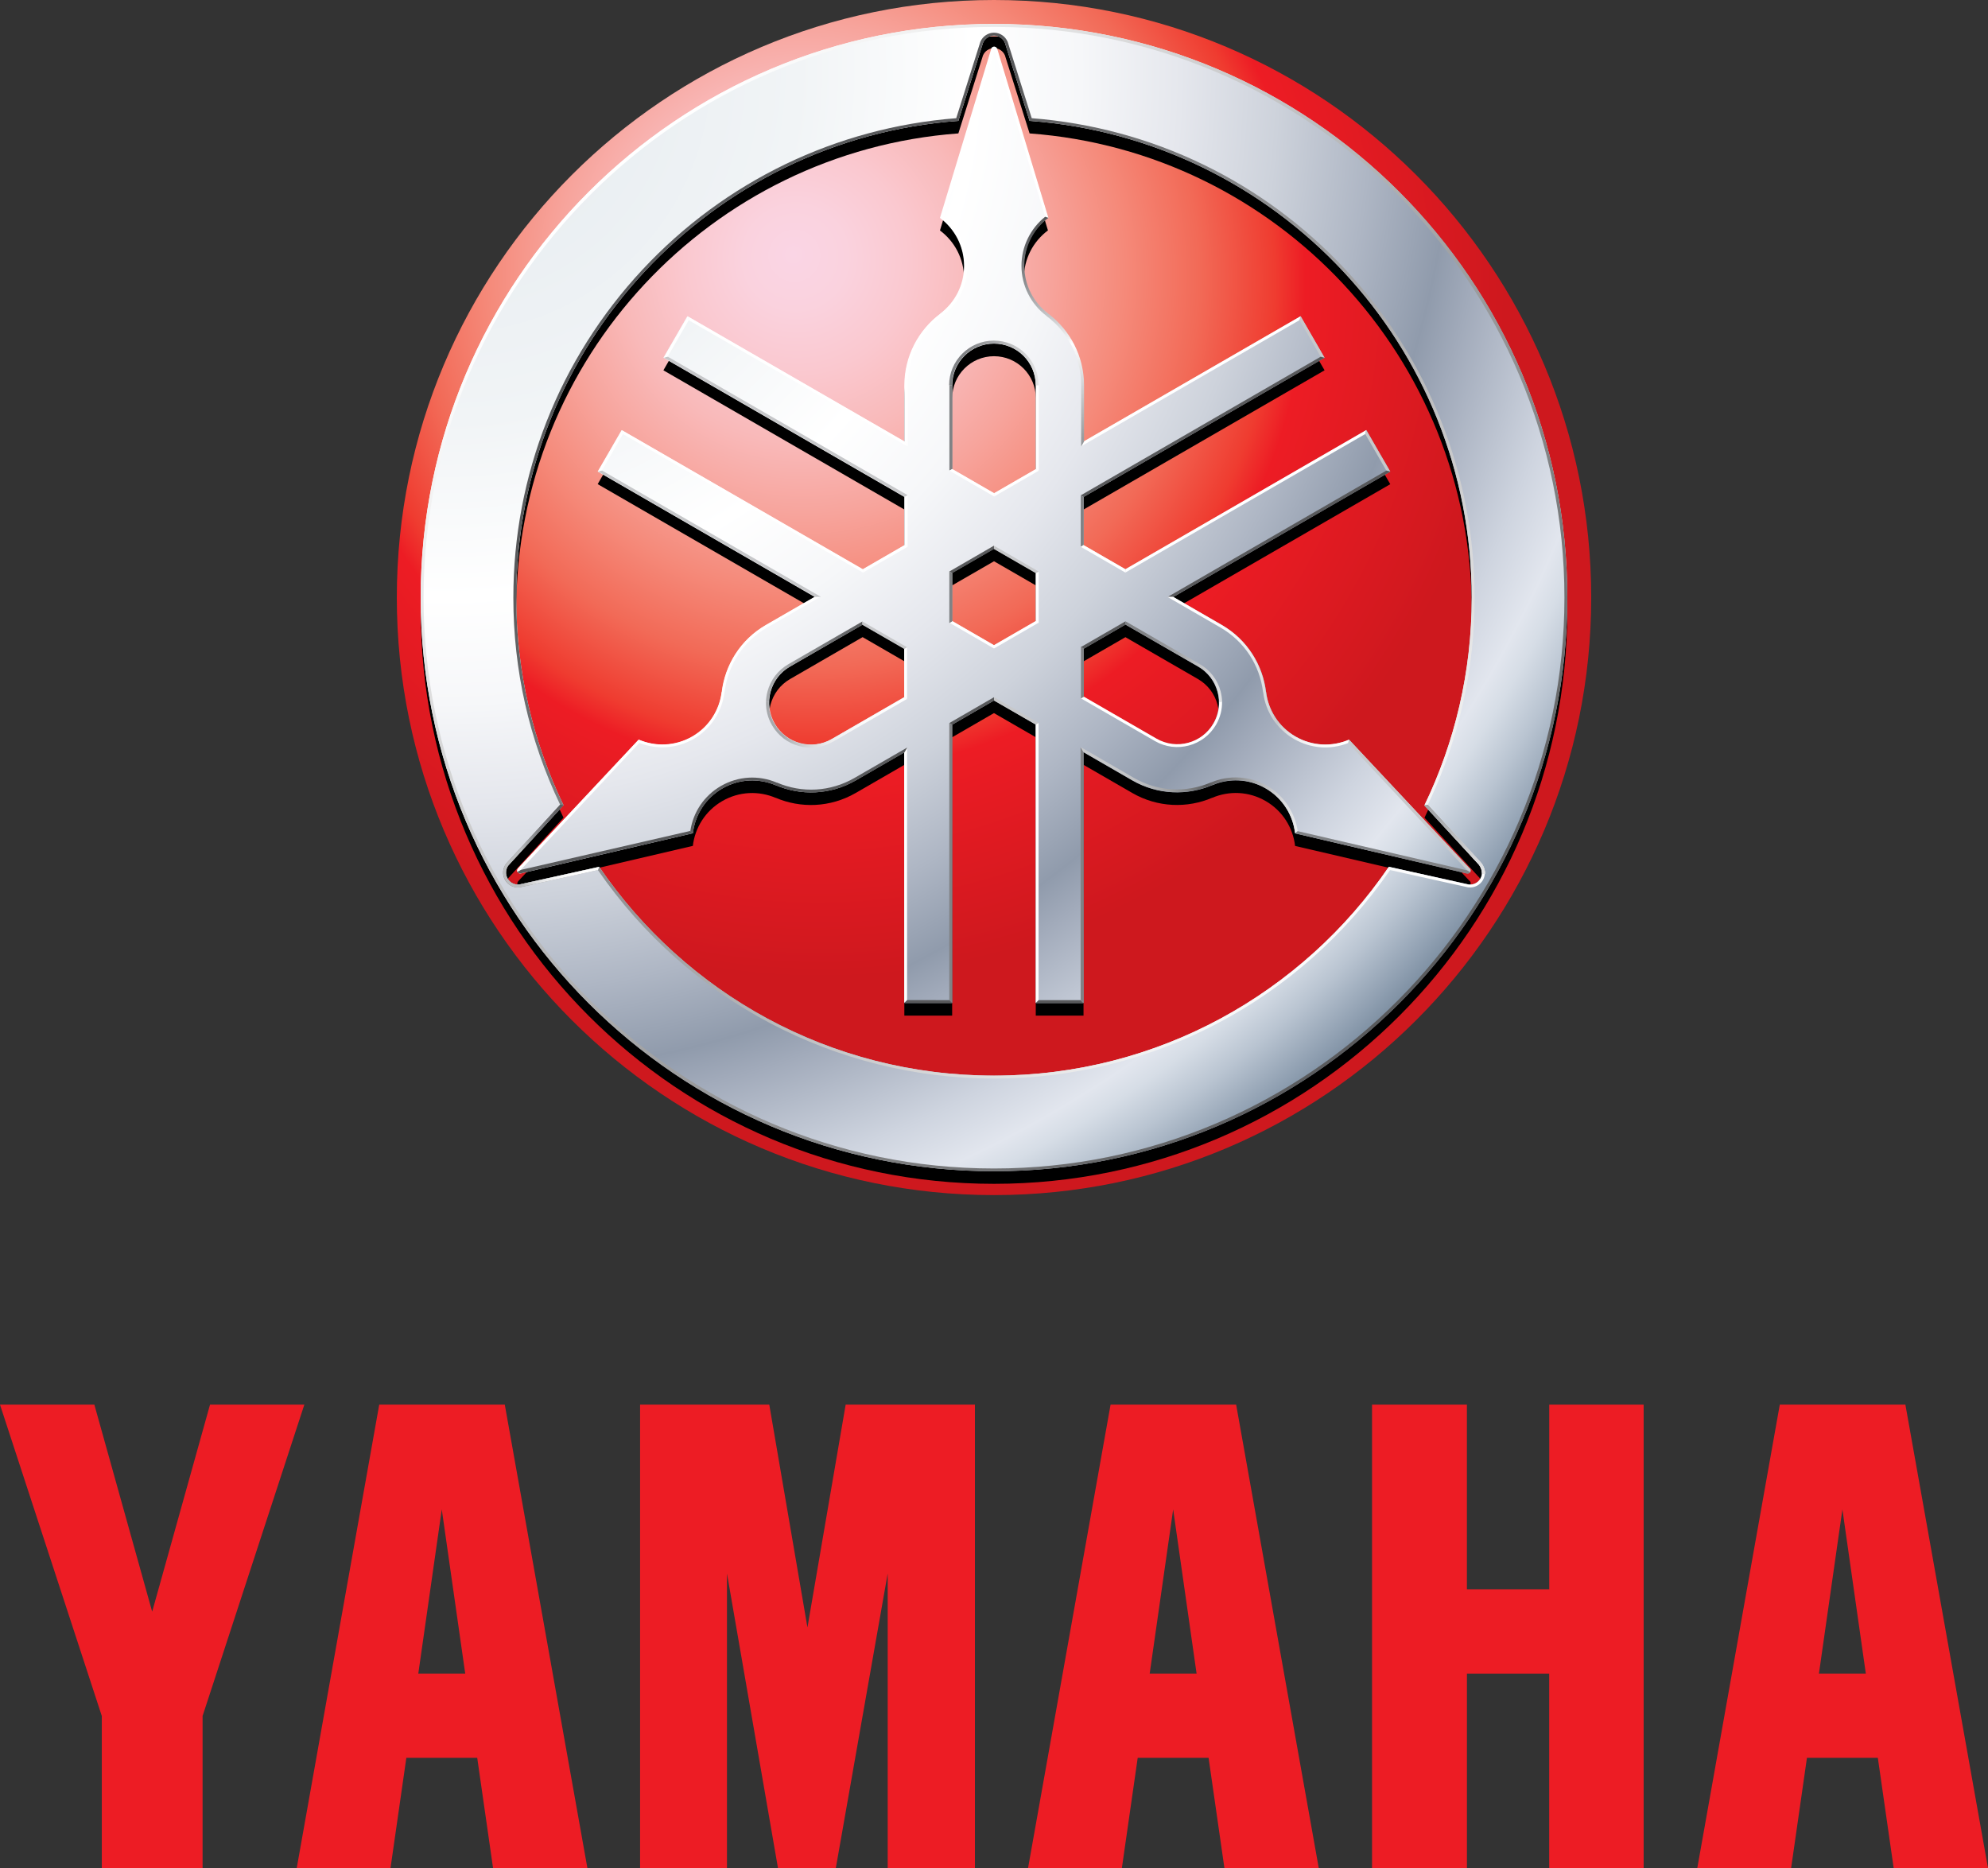 <?xml version="1.0" encoding="utf-8"?>
<!-- Generator: Adobe Illustrator 16.0.0, SVG Export Plug-In . SVG Version: 6.00 Build 0)  -->
<!DOCTYPE svg PUBLIC "-//W3C//DTD SVG 1.1//EN" "http://www.w3.org/Graphics/SVG/1.1/DTD/svg11.dtd">
<svg version="1.1" id="Layer_1" xmlns="http://www.w3.org/2000/svg" xmlns:xlink="http://www.w3.org/1999/xlink" x="0px" y="0px"
	 width="143.236px" height="134.59px" viewBox="231.302 287.965 143.236 134.59"
	 enable-background="new 231.302 287.965 143.236 134.59" xml:space="preserve">
<rect x="231.302" y="287.965" width="143.236" height="134.59" fill="#333333" stroke="none"/>
<g>
	<polygon fill="#ED1C24" points="330.158,389.167 330.158,422.555 336.995,422.555 336.995,408.549 342.922,408.549 
		342.922,422.555 349.727,422.555 349.727,389.167 342.926,389.167 342.926,402.468 336.993,402.468 336.993,389.167 	"/>
	<polygon fill="#ED1C24" points="277.42,389.167 277.42,422.555 283.68,422.555 283.68,401.328 287.356,422.555 291.523,422.555 
		295.261,401.328 295.261,422.555 301.545,422.555 301.545,389.167 292.232,389.167 289.479,405.219 286.729,389.167 	"/>
	<polygon fill="#ED1C24" points="238.101,389.167 242.266,404.083 246.433,389.167 253.229,389.167 245.898,411.599 
		245.898,422.555 238.637,422.555 238.637,411.599 231.302,389.167 	"/>
	<path fill="#ED1C24" d="M267.672,389.167h-9.047l-5.944,33.388h6.757l1.141-7.942h5.107l1.141,7.942h6.797L267.672,389.167z
		 M263.132,396.713l1.69,11.833h-3.382L263.132,396.713z"/>
	<path fill="#ED1C24" d="M320.367,389.167h-9.048l-5.946,33.388h6.76l1.141-7.942h5.107l1.141,7.942h6.797L320.367,389.167z
		 M315.829,396.713l1.688,11.833h-3.38L315.829,396.713z"/>
	<path fill="#ED1C24" d="M368.586,389.167h-9.05l-5.944,33.388h6.761l1.14-7.942h5.108l1.141,7.942h6.797L368.586,389.167z
		 M364.048,396.713l1.688,11.833h-3.38L364.048,396.713z"/>
	<g>
		<g>
			
				<radialGradient id="SVGID_1_" cx="-3374.334" cy="4016.056" r="385.537" fx="-3389.877" fy="4038.26" gradientTransform="matrix(0.128 0 0 -0.128 722.365 823.173)" gradientUnits="userSpaceOnUse">
				<stop  offset="0" style="stop-color:#FAD5E5"/>
				<stop  offset="0.076" style="stop-color:#FAD2DE"/>
				<stop  offset="0.165" style="stop-color:#FAC8CF"/>
				<stop  offset="0.261" style="stop-color:#F9B9B9"/>
				<stop  offset="0.36" style="stop-color:#F7A49C"/>
				<stop  offset="0.464" style="stop-color:#F58A7A"/>
				<stop  offset="0.57" style="stop-color:#F26A57"/>
				<stop  offset="0.676" style="stop-color:#EF3C30"/>
				<stop  offset="0.719" style="stop-color:#ED1C24"/>
				<stop  offset="1" style="stop-color:#CE181E"/>
			</radialGradient>
			<path fill="url(#SVGID_1_)" d="M259.893,331.019c0-23.775,19.264-43.054,43.028-43.054c23.76,0,43.028,19.279,43.028,43.054
				s-19.269,43.05-43.028,43.05C279.157,374.069,259.893,354.794,259.893,331.019z"/>
		</g>
		<path d="M302.921,373.257c22.812,0,41.306-18.505,41.306-41.331c0-22.824-18.494-41.331-41.306-41.331
			c-22.813,0-41.307,18.507-41.307,41.331C261.615,354.752,280.108,373.257,302.921,373.257z M337.967,352.171
			c-0.176,0.308-0.512,0.464-0.844,0.426l-5.755-1.276c-6.2,9.083-16.626,15.045-28.447,15.045
			c-11.821,0-22.249-5.962-28.447-15.042l-5.749,1.269c-0.332,0.042-0.673-0.113-0.852-0.423c-0.174-0.306-0.145-0.675,0.052-0.942
			l3.978-4.349c-2.182-4.521-3.406-9.595-3.406-14.954c0-18.158,14.045-33.031,31.856-34.348l1.773-5.617
			c0.13-0.308,0.436-0.527,0.794-0.527c0.353,0,0.657,0.215,0.787,0.52l1.777,5.625c17.814,1.313,31.857,16.19,31.857,34.348
			c0,5.359-1.223,10.431-3.403,14.954l3.972,4.341C338.109,351.488,338.146,351.863,337.967,352.171z"/>
		<path d="M337.16,351.411l-8.655-9.244c-1.207,0.52-2.632,0.482-3.857-0.225c-1.223-0.705-1.965-1.92-2.122-3.22l-0.001,0.015
			c-0.234-1.95-1.353-3.77-3.182-4.829l-3.506-2.027l15.635-9.031l-1.721-2.986l-17.361,10.029l-3.016-1.742v-3.475l17.364-10.031
			l-1.724-2.983l-15.642,9.037v-4.052c0-2.121-1.018-4-2.59-5.178l0.015,0.005c-1.046-0.787-1.726-2.039-1.726-3.449
			c0-1.416,0.681-2.669,1.731-3.456l0.004-0.007l-3.674-12.114c-0.018-0.095-0.096-0.215-0.215-0.215
			c-0.121,0-0.215,0.096-0.215,0.215l-3.675,12.121c1.054,0.787,1.736,2.041,1.736,3.456c0,1.41-0.681,2.662-1.727,3.449
			l0.015-0.005c-1.573,1.178-2.592,3.057-2.592,5.178v4.044l-15.637-9.031l-1.722,2.985l17.358,10.027v3.484l-3.011,1.736
			l-17.36-10.029l-1.722,2.983l15.643,9.035l-3.528,2.037l0.021-0.009c-1.835,1.06-2.952,2.881-3.182,4.833l-0.007-0.015
			c-0.156,1.299-0.898,2.514-2.119,3.219c-1.225,0.707-2.653,0.744-3.859,0.225l-0.011,0.003l-8.645,9.239
			c-0.076,0.063-0.137,0.189-0.082,0.293c0.063,0.104,0.193,0.139,0.297,0.08l12.329-2.877c0.152-1.302,0.898-2.523,2.123-3.23
			c1.221-0.707,2.644-0.744,3.848-0.228l-0.011-0.011c1.805,0.774,3.937,0.716,5.77-0.341l3.508-2.026v18.065h3.445v-20.054
			l3.013-1.742l3.011,1.738v20.058h3.441v-18.069l3.509,2.026c1.833,1.059,3.972,1.117,5.774,0.341l-0.013,0.011
			c1.206-0.516,2.628-0.479,3.851,0.23c1.223,0.705,1.969,1.925,2.122,3.228l0.006,0.009l12.321,2.872
			c0.093,0.035,0.233,0.024,0.293-0.08C337.297,351.6,337.264,351.47,337.16,351.411z M302.921,335.36l-3.013-1.74v-3.48
			l3.013-1.738l3.011,1.738v3.48L302.921,335.36z M299.909,316.646c0-1.666,1.349-3.017,3.013-3.017
			c1.662,0,3.011,1.351,3.011,3.017v6.04l-3.011,1.736l-3.013-1.742V316.646z M291.238,342.109c-1.44,0.831-3.284,0.338-4.115-1.102
			c-0.831-1.443-0.337-3.285,1.104-4.118l5.226-3.02l3.011,1.74v3.484L291.238,342.109z M318.72,341.007
			c-0.833,1.44-2.675,1.933-4.118,1.102l-5.228-3.02v-3.475l3.016-1.742l5.226,3.017
			C319.058,337.722,319.551,339.564,318.72,341.007z M319.339,333.905c0,0,0.003,0,0.004,0.002l0.016,0.009L319.339,333.905z
			 M312.902,345.103l-0.021-0.011l0,0L312.902,345.103z M292.961,345.096c-0.002,0-0.002,0-0.005,0l-0.015,0.011L292.961,345.096z"
			/>
		
			<radialGradient id="SVGID_2_" cx="-4786.388" cy="4062.165" r="1527.258" gradientTransform="matrix(0.064 0 0 -0.064 569.925 553.042)" gradientUnits="userSpaceOnUse">
			<stop  offset="0" style="stop-color:#E3EAEE"/>
			<stop  offset="0.258" style="stop-color:#F1F4F6"/>
			<stop  offset="0.388" style="stop-color:#FFFFFF"/>
			<stop  offset="0.466" style="stop-color:#F6F7F9"/>
			<stop  offset="0.54" style="stop-color:#E5E7ED"/>
			<stop  offset="0.612" style="stop-color:#CDD2DB"/>
			<stop  offset="0.682" style="stop-color:#AEB6C4"/>
			<stop  offset="0.742" style="stop-color:#909BAC"/>
			<stop  offset="0.77" style="stop-color:#A1AABA"/>
			<stop  offset="0.848" style="stop-color:#CED4DF"/>
			<stop  offset="0.888" style="stop-color:#E2E6EE"/>
			<stop  offset="0.905" style="stop-color:#D6DDE6"/>
			<stop  offset="0.933" style="stop-color:#B9C4D1"/>
			<stop  offset="0.968" style="stop-color:#8E9EB0"/>
			<stop  offset="1" style="stop-color:#667A8E"/>
		</radialGradient>
		<path fill="url(#SVGID_2_)" d="M302.921,372.348c22.812,0,41.306-18.503,41.306-41.329s-18.494-41.331-41.306-41.331
			c-22.813,0-41.307,18.505-41.307,41.331C261.614,353.845,280.108,372.348,302.921,372.348z M337.967,351.262
			c-0.176,0.308-0.512,0.464-0.844,0.427l-5.755-1.276c-6.2,9.083-16.626,15.047-28.447,15.047c-11.821,0-22.249-5.96-28.447-15.043
			l-5.749,1.271c-0.332,0.043-0.673-0.113-0.852-0.423c-0.174-0.306-0.145-0.677,0.052-0.944l3.978-4.347
			c-2.182-4.521-3.406-9.597-3.406-14.954c0-18.158,14.045-33.033,31.856-34.348l1.773-5.617c0.13-0.31,0.436-0.527,0.794-0.527
			c0.353,0,0.657,0.213,0.787,0.52l1.777,5.625c17.814,1.315,31.857,16.19,31.857,34.348c0,5.357-1.223,10.43-3.403,14.954
			l3.972,4.339C338.109,350.58,338.146,350.954,337.967,351.262z"/>
		
			<linearGradient id="SVGID_3_" gradientUnits="userSpaceOnUse" x1="-3694.489" y1="4112.57" x2="-3245.231" y2="3663.312" gradientTransform="matrix(0.128 0 0 -0.128 747.555 829.339)">
			<stop  offset="0" style="stop-color:#FFFFFF"/>
			<stop  offset="1" style="stop-color:#58595B"/>
		</linearGradient>
		<path fill="url(#SVGID_3_)" d="M302.919,372.352c22.813,0,41.308-18.505,41.308-41.331c0-22.824-18.494-41.331-41.308-41.331
			c-22.812,0-41.308,18.506-41.308,41.331C261.611,353.847,280.107,372.352,302.919,372.352z M261.819,331.028
			c0-22.675,18.438-41.123,41.101-41.123s41.1,18.448,41.1,41.123c0,22.675-18.438,41.123-41.1,41.123
			S261.819,353.704,261.819,331.028z"/>
		
			<linearGradient id="SVGID_4_" gradientUnits="userSpaceOnUse" x1="-3288.532" y1="3680.763" x2="-3628.573" y2="4020.804" gradientTransform="matrix(0.128 0 0 -0.128 747.555 829.339)">
			<stop  offset="0" style="stop-color:#FFFFFF"/>
			<stop  offset="1" style="stop-color:#58595B"/>
		</linearGradient>
		<path fill="url(#SVGID_4_)" d="M338.062,350.175l-3.882-4.239c2.233-4.677,3.369-9.693,3.369-14.915
			c0-8.807-3.303-17.199-9.306-23.633c-5.938-6.367-13.958-10.233-22.604-10.908l-1.732-5.493l-0.003-0.013l-0.006-0.007
			c-0.169-0.394-0.551-0.646-0.979-0.646c-0.43,0-0.816,0.26-0.981,0.653c-0.007,0.019-1.477,4.667-1.74,5.506
			c-8.645,0.675-16.667,4.542-22.603,10.908c-6.003,6.438-9.306,14.826-9.306,23.633c0,5.222,1.135,10.238,3.369,14.917
			l-3.885,4.245l-0.007,0.007l-0.006,0.011c-0.254,0.341-0.28,0.801-0.067,1.169c0.215,0.375,0.629,0.579,1.056,0.525
			c0.019-0.002,4.771-1.054,5.632-1.245c6.478,9.408,17.134,15.02,28.538,15.02c11.406,0,22.062-5.612,28.538-15.021l5.621,1.247
			l0.011,0.001h0.012c0.424,0.048,0.835-0.159,1.047-0.526C338.362,350.997,338.332,350.535,338.062,350.175z M337.965,351.266
			c-0.174,0.309-0.512,0.464-0.842,0.427l-5.755-1.276c-6.2,9.083-16.626,15.045-28.449,15.045
			c-11.819,0-22.247-5.962-28.445-15.043l-5.751,1.271c-0.33,0.042-0.671-0.115-0.85-0.423c-0.178-0.306-0.145-0.675,0.052-0.942
			l3.978-4.349c-2.182-4.523-3.406-9.595-3.406-14.954c0-18.158,14.043-33.031,31.856-34.348l1.773-5.617
			c0.13-0.308,0.436-0.527,0.792-0.527c0.354,0,0.659,0.215,0.789,0.52l1.777,5.625c17.814,1.313,31.857,16.19,31.857,34.348
			c0,5.359-1.223,10.431-3.404,14.954l3.971,4.341C338.109,350.583,338.144,350.958,337.965,351.266z"/>
		
			<linearGradient id="SVGID_5_" gradientUnits="userSpaceOnUse" x1="-4455.709" y1="3725.483" x2="-4455.709" y2="3769.494" gradientTransform="matrix(-0.128 0 0 -0.128 -235.999 829.351)">
			<stop  offset="0" style="stop-color:#FFFFFF"/>
			<stop  offset="1" style="stop-color:#808285"/>
		</linearGradient>
		<path fill="url(#SVGID_5_)" d="M334.181,345.957l-0.264,0.037l3.944,4.271c0,0,0.224,0.308,0.224,0.653h0.225
			c0.015-0.401-0.358-0.869-0.366-0.876C337.781,349.86,334.181,345.957,334.181,345.957z"/>
		
			<linearGradient id="SVGID_6_" gradientUnits="userSpaceOnUse" x1="-4702.219" y1="3144.569" x2="-4596.491" y2="3144.569" gradientTransform="matrix(0.064 0 0 -0.064 569.925 553.042)">
			<stop  offset="0" style="stop-color:#BCBEC0"/>
			<stop  offset="0.05" style="stop-color:#CACCCD"/>
			<stop  offset="0.137" style="stop-color:#DCDDDF"/>
			<stop  offset="0.239" style="stop-color:#EAEBEC"/>
			<stop  offset="0.364" style="stop-color:#F4F5F5"/>
			<stop  offset="0.537" style="stop-color:#FCFCFC"/>
			<stop  offset="1" style="stop-color:#FFFFFF"/>
		</linearGradient>
		<path fill="url(#SVGID_6_)" d="M267.7,351.37c0.211,0.375,0.627,0.579,1.056,0.525c0.017-0.002,4.77-1.054,5.632-1.245
			l0.091-0.233l-5.751,1.272c-0.33,0.042-0.672-0.115-0.85-0.423L267.7,351.37z"/>
		
			<linearGradient id="SVGID_7_" gradientUnits="userSpaceOnUse" x1="-4704.435" y1="3183.625" x2="-4636.641" y2="3183.625" gradientTransform="matrix(0.064 0 0 -0.064 569.925 553.042)">
			<stop  offset="0" style="stop-color:#BCBEC0"/>
			<stop  offset="0.056" style="stop-color:#ACAEB0"/>
			<stop  offset="0.169" style="stop-color:#929497"/>
			<stop  offset="0.29" style="stop-color:#7E7F82"/>
			<stop  offset="0.421" style="stop-color:#6E6F72"/>
			<stop  offset="0.566" style="stop-color:#626365"/>
			<stop  offset="0.738" style="stop-color:#5A5B5E"/>
			<stop  offset="1" style="stop-color:#58595B"/>
		</linearGradient>
		<path fill="url(#SVGID_7_)" d="M267.878,351.266c-0.176-0.306-0.145-0.677,0.052-0.944l3.978-4.347l-0.245-0.039l-3.885,4.247
			l-0.007,0.007l-0.007,0.007c-0.252,0.345-0.278,0.802-0.063,1.173L267.878,351.266z"/>
		
			<linearGradient id="SVGID_8_" gradientUnits="userSpaceOnUse" x1="-4455.709" y1="3725.483" x2="-4455.709" y2="3769.494" gradientTransform="matrix(-0.128 0 0 -0.128 -235.999 829.351)">
			<stop  offset="0" style="stop-color:#FFFFFF"/>
			<stop  offset="1" style="stop-color:#A7A9AC"/>
		</linearGradient>
		<path fill="url(#SVGID_8_)" d="M334.181,345.957l-0.264,0.037l3.944,4.271c0,0,0.224,0.308,0.224,0.653h0.225
			c0.015-0.401-0.358-0.869-0.366-0.876C337.781,349.86,334.181,345.957,334.181,345.957z"/>
		
			<radialGradient id="SVGID_9_" cx="-4786.293" cy="4062.181" r="1527.29" gradientTransform="matrix(0.064 0 0 -0.064 569.925 553.042)" gradientUnits="userSpaceOnUse">
			<stop  offset="0" style="stop-color:#E3EAEE"/>
			<stop  offset="0.258" style="stop-color:#F1F4F6"/>
			<stop  offset="0.388" style="stop-color:#FFFFFF"/>
			<stop  offset="0.466" style="stop-color:#F6F7F9"/>
			<stop  offset="0.54" style="stop-color:#E5E7ED"/>
			<stop  offset="0.612" style="stop-color:#CDD2DB"/>
			<stop  offset="0.682" style="stop-color:#AEB6C4"/>
			<stop  offset="0.742" style="stop-color:#909BAC"/>
			<stop  offset="0.77" style="stop-color:#A1AABA"/>
			<stop  offset="0.848" style="stop-color:#CED4DF"/>
			<stop  offset="0.888" style="stop-color:#E2E6EE"/>
			<stop  offset="0.905" style="stop-color:#D6DDE6"/>
			<stop  offset="0.933" style="stop-color:#B9C4D1"/>
			<stop  offset="0.968" style="stop-color:#8E9EB0"/>
			<stop  offset="1" style="stop-color:#667A8E"/>
		</radialGradient>
		<path fill="url(#SVGID_9_)" d="M337.16,350.505l-8.655-9.246c-1.207,0.52-2.632,0.482-3.857-0.226
			c-1.223-0.702-1.965-1.917-2.122-3.217l-0.001,0.015c-0.234-1.952-1.353-3.77-3.182-4.831l-3.506-2.025l15.635-9.031l-1.721-2.986
			l-17.361,10.025l-3.016-1.74v-3.476l17.364-10.029l-1.724-2.983l-15.642,9.035v-4.052c0-2.117-1.018-3.996-2.59-5.174l0.015,0.002
			c-1.046-0.783-1.726-2.037-1.726-3.447c0-1.414,0.681-2.669,1.731-3.454l0.004-0.009l-3.674-12.112
			c-0.018-0.097-0.096-0.215-0.215-0.215c-0.121,0-0.215,0.096-0.215,0.215l-3.675,12.121c1.054,0.785,1.736,2.041,1.736,3.454
			c0,1.41-0.681,2.664-1.727,3.447l0.015-0.002c-1.573,1.178-2.592,3.057-2.592,5.174v4.048l-15.637-9.034l-1.722,2.986
			l17.358,10.029v3.48l-3.011,1.74l-17.36-10.029l-1.722,2.981l15.643,9.037l-3.528,2.037l0.021-0.011
			c-1.835,1.058-2.952,2.881-3.182,4.835l-0.007-0.019c-0.156,1.302-0.898,2.515-2.119,3.22c-1.225,0.708-2.653,0.746-3.859,0.227
			h-0.011l-8.645,9.242c-0.076,0.063-0.137,0.189-0.082,0.293c0.063,0.102,0.193,0.137,0.297,0.078l12.329-2.879
			c0.152-1.302,0.898-2.521,2.123-3.228c1.221-0.705,2.644-0.742,3.848-0.23l-0.011-0.011c1.805,0.776,3.937,0.718,5.77-0.337
			l3.508-2.026v18.065h3.445v-20.058l3.013-1.74l3.011,1.738v20.06h3.441v-18.071l3.509,2.028c1.833,1.057,3.972,1.113,5.774,0.339
			l-0.013,0.013c1.206-0.518,2.628-0.479,3.851,0.227c1.223,0.708,1.969,1.925,2.122,3.231l0.006,0.008l12.321,2.872
			c0.093,0.033,0.233,0.024,0.293-0.078C337.297,350.695,337.264,350.564,337.16,350.505z M302.921,334.455l-3.013-1.74v-3.48
			l3.013-1.74l3.011,1.74v3.48L302.921,334.455z M299.909,315.736c0-1.666,1.349-3.013,3.013-3.013c1.662,0,3.011,1.347,3.011,3.013
			v6.041l-3.011,1.74l-3.013-1.744V315.736z M291.238,341.204c-1.44,0.831-3.284,0.337-4.115-1.105
			c-0.831-1.439-0.337-3.284,1.104-4.115l5.226-3.02l3.011,1.736v3.484L291.238,341.204z M318.72,340.098
			c-0.833,1.443-2.675,1.937-4.118,1.105l-5.228-3.022v-3.475l3.016-1.744l5.226,3.02
			C319.058,336.814,319.551,338.659,318.72,340.098z M319.339,332.997c0,0,0.003,0.003,0.004,0.003l0.016,0.008L319.339,332.997z
			 M312.902,344.194l-0.021-0.007l0,0L312.902,344.194z M292.961,344.187c-0.002,0.003-0.002,0.003-0.005,0.003l-0.015,0.007
			L292.961,344.187z"/>
		<polygon fill="#FFFFFF" points="302.919,334.688 299.699,332.826 299.907,332.707 302.919,334.447 		"/>
		<polygon fill="#FFFFFF" points="306.138,332.826 302.919,334.688 302.919,334.447 305.931,332.707 		"/>
		<polygon fill="#FFFFFF" points="306.138,332.859 306.138,329.142 305.931,329.26 305.931,332.737 		"/>
		<polygon fill="#C7C8CA" points="306.138,329.142 302.917,327.279 302.917,327.52 305.931,329.26 		"/>
		<polygon fill="#58595B" points="299.699,329.142 302.917,327.279 302.917,327.52 299.907,329.26 		"/>
		<polygon fill="#808285" points="299.699,332.859 299.699,329.142 299.907,329.26 299.907,332.737 		"/>
		
			<linearGradient id="SVGID_10_" gradientUnits="userSpaceOnUse" x1="-4409.168" y1="3318.162" x2="-4250.847" y2="3318.162" gradientTransform="matrix(0.064 0 0 -0.064 569.925 553.042)">
			<stop  offset="0" style="stop-color:#A7A9AC"/>
			<stop  offset="0.028" style="stop-color:#B0B2B5"/>
			<stop  offset="0.109" style="stop-color:#C7C9CB"/>
			<stop  offset="0.201" style="stop-color:#DBDCDD"/>
			<stop  offset="0.307" style="stop-color:#EAEAEB"/>
			<stop  offset="0.434" style="stop-color:#F4F4F5"/>
			<stop  offset="0.604" style="stop-color:#FCFCFC"/>
			<stop  offset="1" style="stop-color:#FFFFFF"/>
		</linearGradient>
		<path fill="url(#SVGID_10_)" d="M286.492,338.547c-0.011,0.583,0.134,1.156,0.434,1.67c0.887,1.54,2.861,2.07,4.4,1.18l5.33-3.076
			l-0.208-0.119l-5.226,3.017c-1.439,0.831-3.285,0.337-4.118-1.106c-0.286-0.492-0.416-1.035-0.404-1.566H286.492L286.492,338.547z
			"/>
		
			<linearGradient id="SVGID_11_" gradientUnits="userSpaceOnUse" x1="-4409.175" y1="3386.254" x2="-4300.879" y2="3386.254" gradientTransform="matrix(0.064 0 0 -0.064 569.925 553.042)">
			<stop  offset="0" style="stop-color:#A7A9AC"/>
			<stop  offset="0.17" style="stop-color:#919395"/>
			<stop  offset="0.395" style="stop-color:#797B7D"/>
			<stop  offset="0.614" style="stop-color:#68696B"/>
			<stop  offset="0.82" style="stop-color:#5C5D5F"/>
			<stop  offset="1" style="stop-color:#58595B"/>
		</linearGradient>
		<path fill="url(#SVGID_11_)" d="M286.7,338.547c0.022-1.018,0.56-2,1.506-2.547l5.231-3.018v-0.241l-5.335,3.08
			c-0.744,0.43-1.276,1.124-1.499,1.955c-0.069,0.256-0.105,0.512-0.111,0.771H286.7L286.7,338.547z"/>
		<path fill="#FFFFFF" d="M319.351,338.508c0.014,0.581-0.134,1.156-0.431,1.671c-0.891,1.536-2.864,2.066-4.4,1.18l-5.331-3.076
			l0.208-0.123l5.229,3.019c1.438,0.831,3.283,0.339,4.116-1.104c0.283-0.494,0.415-1.035,0.401-1.567H319.351L319.351,338.508z"/>
		
			<linearGradient id="SVGID_12_" gradientUnits="userSpaceOnUse" x1="-4005.124" y1="3386.633" x2="-3896.821" y2="3386.633" gradientTransform="matrix(0.064 0 0 -0.064 569.925 553.058)">
			<stop  offset="0" style="stop-color:#808285"/>
			<stop  offset="0.138" style="stop-color:#8A8C8F"/>
			<stop  offset="0.397" style="stop-color:#A6A8AA"/>
			<stop  offset="0.745" style="stop-color:#D5D6D8"/>
			<stop  offset="1" style="stop-color:#FFFFFF"/>
		</linearGradient>
		<path fill="url(#SVGID_12_)" d="M319.143,338.538c-0.019-1.018-0.559-2.001-1.503-2.547l-5.234-3.018v-0.239l5.336,3.079
			c0.746,0.427,1.28,1.123,1.503,1.954c0.065,0.254,0.104,0.514,0.106,0.771H319.143z"/>
		<polygon fill="#FFFFFF" points="296.657,338.321 296.655,334.6 296.449,334.718 296.449,338.202 		"/>
		<polygon fill="#C7C8CA" points="293.438,332.741 296.655,334.6 296.449,334.718 293.438,332.982 		"/>
		<polygon fill="#808285" points="309.162,360.007 309.158,341.79 309.368,342.15 309.368,360.215 		"/>
		<polygon fill="#58595B" points="305.926,360.23 309.368,360.23 309.162,360.022 306.135,360.022 		"/>
		<polygon fill="#FFFFFF" points="305.923,340.161 305.926,360.215 306.131,360.007 306.131,340.042 		"/>
		<polygon fill="#C7C8CA" points="302.91,338.184 306.127,340.042 305.923,340.161 302.91,338.425 		"/>
		<polygon fill="#58595B" points="299.697,340.061 302.919,338.198 302.919,338.439 299.901,340.183 		"/>
		<polygon fill="#808285" points="299.697,360.021 299.697,340.061 299.901,340.183 299.907,360.228 		"/>
		<polygon fill="#58595B" points="296.465,360.226 299.916,360.228 299.705,360.021 296.673,360.019 		"/>
		<polygon fill="#FFFFFF" points="296.449,342.154 296.451,360.211 296.659,360.003 296.657,341.793 		"/>
		<path fill="#58595B" d="M296.469,342.174l-3.508,2.024c-1.833,1.054-3.968,1.109-5.773,0.336l0.013,0.013
			c-1.206-0.516-2.63-0.479-3.851,0.226c-1.225,0.708-1.97,1.926-2.123,3.228l-0.185-0.171c0.204-1.367,1.001-2.542,2.204-3.237
			c1.243-0.714,2.712-0.803,4.037-0.237l-0.013-0.013c1.827,0.785,3.866,0.666,5.588-0.323l3.819-2.204L296.469,342.174z"/>
		<path fill="#58595B" d="M268.579,350.776c0.059,0.104,0.191,0.139,0.315,0.096l12.334-2.875l-0.187-0.167l-12.226,2.811
			L268.579,350.776z"/>
		<path fill="#FFFFFF" d="M277.317,341.248l-8.66,9.237c-0.074,0.062-0.137,0.191-0.078,0.292l0.237-0.136l8.549-9.149
			L277.317,341.248z"/>
		<path fill="#FFFFFF" d="M289.993,330.967l-3.512,2.026c-1.831,1.058-2.946,2.879-3.18,4.831l-0.003-0.019
			c-0.156,1.302-0.902,2.516-2.123,3.22c-1.224,0.705-2.655,0.742-3.858,0.223l0.048,0.243c1.274,0.503,2.727,0.399,3.914-0.288
			c1.224-0.707,2.056-1.968,2.223-3.373l0.005,0.015c0.236-1.978,1.356-3.68,3.078-4.675l3.823-2.204L289.993,330.967
			L289.993,330.967z"/>
		<polygon fill="#58595B" points="312.397,332.728 309.173,334.59 309.381,334.71 312.397,332.967 		"/>
		<polygon fill="#808285" points="309.183,338.28 309.183,334.566 309.39,334.685 309.39,338.161 		"/>
		<polygon fill="#FFFFFF" points="324.935,311.028 309.16,320.141 309.366,319.779 325.012,310.746 		"/>
		<polygon fill="#C7C8CA" points="326.73,313.729 325.012,310.746 324.935,311.028 326.448,313.651 		"/>
		<polygon fill="#58595B" points="309.375,323.773 326.739,313.744 326.456,313.666 309.168,323.654 		"/>
		<polygon fill="#808285" points="309.168,327.368 309.168,323.654 309.375,323.773 309.375,327.25 		"/>
		<polygon fill="#FFFFFF" points="312.383,329.216 309.16,327.354 309.368,327.234 312.387,328.975 		"/>
		<polygon fill="#FFFFFF" points="329.668,319.235 312.383,329.216 312.387,328.975 329.743,318.948 		"/>
		<polygon fill="#C7C8CA" points="331.466,321.933 329.743,318.948 329.668,319.235 331.183,321.858 		"/>
		<polygon fill="#58595B" points="315.841,330.976 331.476,321.945 331.191,321.869 315.425,330.976 		"/>
		
			<linearGradient id="SVGID_13_" gradientUnits="userSpaceOnUse" x1="-3958.198" y1="3374.616" x2="-3754.394" y2="3374.616" gradientTransform="matrix(0.064 0 0 -0.064 569.925 553.042)">
			<stop  offset="0" style="stop-color:#FFFFFF"/>
			<stop  offset="0.203" style="stop-color:#FBFBFC"/>
			<stop  offset="0.308" style="stop-color:#F3F4F4"/>
			<stop  offset="0.39" style="stop-color:#E8E9EA"/>
			<stop  offset="0.461" style="stop-color:#D8DADB"/>
			<stop  offset="0.517" style="stop-color:#C7C8CA"/>
			<stop  offset="0.524" style="stop-color:#CBCCCE"/>
			<stop  offset="0.566" style="stop-color:#DDDEDF"/>
			<stop  offset="0.615" style="stop-color:#EBEBEC"/>
			<stop  offset="0.676" style="stop-color:#F5F5F5"/>
			<stop  offset="0.762" style="stop-color:#FCFCFC"/>
			<stop  offset="1" style="stop-color:#FFFFFF"/>
		</linearGradient>
		<path fill="url(#SVGID_13_)" d="M315.829,330.967l3.506,2.026c1.832,1.061,2.946,2.879,3.181,4.831l0.004-0.015
			c0.155,1.299,0.901,2.512,2.122,3.221c1.225,0.705,2.652,0.742,3.858,0.223l-0.056,0.245c-1.287,0.508-2.701,0.404-3.907-0.29
			c-1.242-0.718-2.052-1.948-2.222-3.376l-0.007,0.017c-0.234-1.976-1.355-3.679-3.077-4.675l-3.815-2.206L315.829,330.967
			L315.829,330.967z"/>
		<path fill="#C7C8CA" d="M337.232,350.791c0.06-0.104,0.022-0.234-0.076-0.293l-8.656-9.246l-0.056,0.245l8.551,9.157
			L337.232,350.791z"/>
		<path fill="#808285" d="M324.611,348.008l12.33,2.883c0.089,0.032,0.23,0.022,0.291-0.08l-0.237-0.139l-12.198-2.827
			L324.611,348.008z"/>
		
			<linearGradient id="SVGID_14_" gradientUnits="userSpaceOnUse" x1="-4055.718" y1="3242.246" x2="-3812.171" y2="3242.246" gradientTransform="matrix(0.064 0 0 -0.064 569.925 553.042)">
			<stop  offset="0.011" style="stop-color:#C7C8CA"/>
			<stop  offset="0.117" style="stop-color:#C4C6C8"/>
			<stop  offset="0.2" style="stop-color:#BCBEC0"/>
			<stop  offset="0.274" style="stop-color:#AEB0B3"/>
			<stop  offset="0.344" style="stop-color:#9C9EA0"/>
			<stop  offset="0.411" style="stop-color:#858789"/>
			<stop  offset="0.475" style="stop-color:#696B6D"/>
			<stop  offset="0.506" style="stop-color:#58595B"/>
			<stop  offset="0.56" style="stop-color:#6F7073"/>
			<stop  offset="0.719" style="stop-color:#A7AAAC"/>
			<stop  offset="0.85" style="stop-color:#D5D6D8"/>
			<stop  offset="0.947" style="stop-color:#F1F2F2"/>
			<stop  offset="1" style="stop-color:#FFFFFF"/>
		</linearGradient>
		<path fill="url(#SVGID_14_)" d="M309.368,342.15l3.51,2.029c1.833,1.058,3.969,1.113,5.772,0.339l-0.014,0.013
			c1.206-0.518,2.631-0.479,3.853,0.226c1.223,0.709,1.971,1.928,2.122,3.232l0.186-0.163c-0.202-1.354-1.017-2.56-2.204-3.247
			c-1.227-0.708-2.732-0.798-4.036-0.239l0.014-0.013c-1.831,0.785-3.866,0.665-5.588-0.328l-3.821-2.209L309.368,342.15z"/>
		<g>
			<polygon fill="#FFFFFF" points="306.149,315.718 306.146,321.877 305.938,321.758 305.941,315.718 			"/>
			
				<linearGradient id="SVGID_15_" gradientUnits="userSpaceOnUse" x1="-4203.897" y1="3721.664" x2="-4100.38" y2="3721.664" gradientTransform="matrix(0.064 0 0 -0.064 569.937 553.045)">
				<stop  offset="0" style="stop-color:#808285"/>
				<stop  offset="1" style="stop-color:#FFFFFF"/>
			</linearGradient>
			<path fill="url(#SVGID_15_)" d="M299.686,315.725c0-1.777,1.447-3.22,3.224-3.22c0.861,0,1.67,0.334,2.278,0.942
				c0.608,0.604,0.943,1.417,0.943,2.274h-0.208c0-1.662-1.349-3.009-3.013-3.009c-1.666,0-3.017,1.351-3.017,3.013H299.686
				L299.686,315.725z"/>
			<polygon fill="#808285" points="299.705,315.718 299.705,321.873 299.912,321.754 299.912,315.718 			"/>
			<polygon fill="#FFFFFF" points="299.705,321.873 302.929,323.736 302.929,323.495 299.912,321.754 			"/>
			<polygon fill="#FFFFFF" points="306.146,321.877 302.929,323.736 302.929,323.495 305.938,321.758 			"/>
			<polygon fill="#C7C8CA" points="274.671,321.862 290.447,330.967 290.032,330.969 274.389,321.936 			"/>
			<polygon fill="#FFFFFF" points="276.111,318.957 274.389,321.936 274.671,321.862 276.185,319.239 			"/>
			<polygon fill="#FFFFFF" points="293.479,328.978 276.111,318.957 276.185,319.239 293.479,329.218 			"/>
			<polygon fill="#FFFFFF" points="296.695,327.361 293.479,329.218 293.479,328.978 296.488,327.238 			"/>
			<polygon fill="#FFFFFF" points="296.695,323.639 296.695,327.361 296.488,327.238 296.488,323.756 			"/>
			<polygon fill="#C7C8CA" points="279.409,313.659 296.695,323.639 296.488,323.756 279.124,313.736 			"/>
			<polygon fill="#FFFFFF" points="280.849,310.753 279.124,313.736 279.409,313.659 280.925,311.035 			"/>
			<polygon fill="#FFFFFF" points="296.491,319.779 280.849,310.753 280.925,311.035 296.699,320.137 			"/>
			<path fill="#FFFFFF" d="M296.491,319.779v-4.052c0.002-2.115,1.021-3.99,2.594-5.167l-0.015,0.004
				c1.046-0.787,1.728-2.037,1.728-3.447c0-1.415-0.681-2.669-1.735-3.454l0.241-0.076c1.08,0.863,1.701,2.139,1.701,3.53
				c0,1.434-0.66,2.75-1.811,3.61l0.015-0.002c-1.594,1.189-2.508,3.015-2.51,5.001v4.41L296.491,319.779z"/>
			<path fill="#FFFFFF" d="M302.957,291.33c-0.119,0-0.215,0.097-0.215,0.215l-3.679,12.118l0.241-0.076l3.653-11.982V291.33
				L302.957,291.33z"/>
			<path fill="#FFFFFF" d="M306.839,303.661l-3.667-12.116c-0.017-0.097-0.097-0.215-0.215-0.215v0.274l3.649,11.977
				L306.839,303.661z"/>
			
				<linearGradient id="SVGID_16_" gradientUnits="userSpaceOnUse" x1="-3430.085" y1="4098.759" x2="-3430.085" y2="3969.059" gradientTransform="matrix(0.128 0 0 -0.128 747.576 829.339)">
				<stop  offset="0" style="stop-color:#58595B"/>
				<stop  offset="0.048" style="stop-color:#5F6063"/>
				<stop  offset="0.126" style="stop-color:#727476"/>
				<stop  offset="0.222" style="stop-color:#8E9093"/>
				<stop  offset="0.334" style="stop-color:#B8BABC"/>
				<stop  offset="0.458" style="stop-color:#F0F0F1"/>
				<stop  offset="0.483" style="stop-color:#FFFFFF"/>
				<stop  offset="0.677" style="stop-color:#CED0D2"/>
				<stop  offset="1" style="stop-color:#808285"/>
			</linearGradient>
			<path fill="url(#SVGID_16_)" d="M309.407,319.78v-4.053c0-2.117-1.02-3.992-2.592-5.17l0.016,0.006
				c-1.048-0.785-1.728-2.039-1.728-3.449c0.003-1.414,0.686-2.668,1.736-3.453l-0.232-0.08c-1.073,0.854-1.708,2.163-1.708,3.532
				c-0.004,1.416,0.675,2.766,1.807,3.614l-0.015-0.004c1.595,1.191,2.508,3.017,2.508,5.003v4.414L309.407,319.78z"/>
		</g>
	</g>
</g>
</svg>

